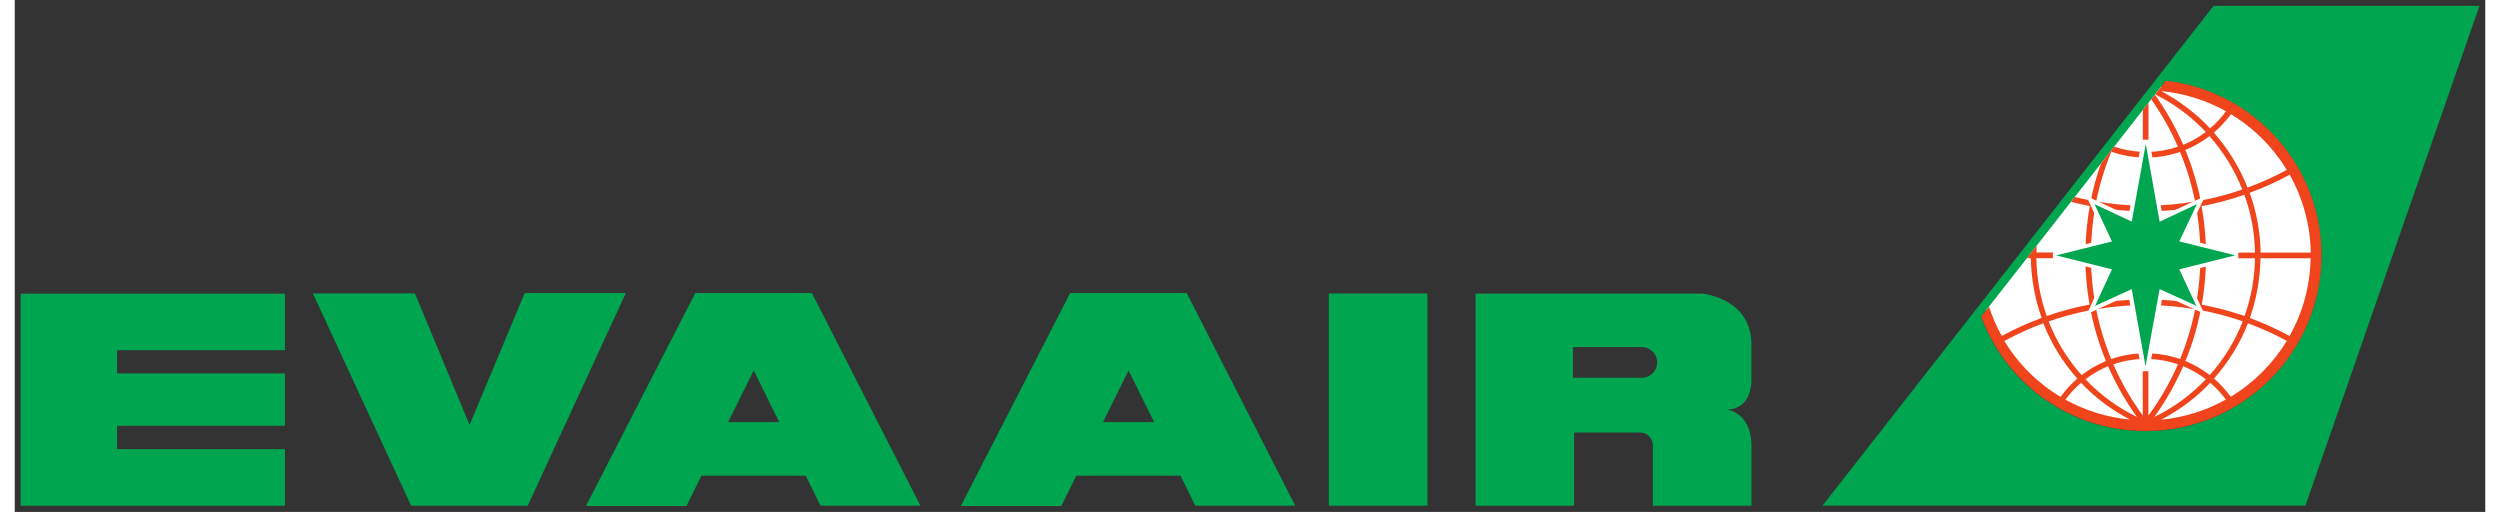 <svg height="143.095" viewBox="0 0 55.438 11.487" width="698.836" xmlns="http://www.w3.org/2000/svg"><rect x="0" y="0" width="55.438" height="11.487" fill="#333333" stroke="none"/><g transform="translate(-99.087 -71.214)"><g fill="#00a64f"><path d="m105.151 79.073v-1.269h-5.931v4.758h5.931v-1.269h-3.768v-.525h3.768v-1.173h-3.768v-.522zm0 0"/><path d="m105.778 77.8h2.29l1.226 2.95 1.236-2.96h2.27l-2.201 4.771h-2.617zm0 0"/><path d="m115.093 80.687.577-1.16.572 1.16zm2.075 1.874h2.242l-2.435-4.771h-2.617l-2.452 4.779h2.253l.338-.681h2.339zm0 0"/><path d="m123.506 80.687.575-1.16.573 1.16zm2.073 1.874h2.242l-2.435-4.771h-2.616l-2.453 4.779h2.256l.336-.681h2.337zm0 0"/><path d="m128.575 77.8h2.212v4.761h-2.212zm0 0"/><path d="m135.597 79.691h-1.545v-.689h1.545c.192 0 .346.154.346.345 0 .192-.154.345-.346.345m1.907.71c.565 0 .553-.634.553-.634v-.825c0-1.043-1.105-1.14-1.105-1.14l-5.085-.001v4.761h2.21v-1.643h1.469c.109 0 .178.037.223.087.08.091.077.219.077.219v1.337h2.213v-1.337c-.001-.766-.555-.824-.555-.824"/></g><path d="m143.281 78.077c.485 1.539 1.924 2.657 3.624 2.657 2.099 0 3.798-1.702 3.798-3.798 0-2.019-1.574-3.67-3.562-3.791zm0 0" fill="#fff"/><path d="m146.904 80.888c-1.662 0-3.12-1.025-3.693-2.566v-.001l4.141-5.292h.001c1.975.225 3.495 1.904 3.495 3.916 0 2.173-1.771 3.943-3.944 3.943m1.524-9.542-8.775 11.214h10.836l3.905-11.214zm0 0" fill="#00a64f"/><path d="m150.135 78.754c-.288-.157-.586-.292-.892-.404.147-.423.232-.874.238-1.341h1.124c-.01.633-.181 1.226-.471 1.745m-1.32 1.363c-.112-.152-.237-.289-.376-.408.325-.365.583-.783.762-1.24.298.11.591.241.872.395-.313.511-.746.944-1.258 1.253m-1.56.514c.416-.218.788-.496 1.1-.827.13.11.247.237.349.376-.437.243-.926.402-1.448.451m.492-1.199c.182.074.353.172.508.292-.325.343-.715.633-1.156.846.258-.358.474-.74.648-1.138m-.781-.163c.229.007.452.047.663.119-.176.404-.398.79-.663 1.152zm-.127 1.268c-.263-.361-.484-.746-.66-1.148.211-.073.433-.113.66-.12zm-1.286-.812c.156-.12.327-.218.507-.294.175.398.39.78.646 1.138-.44-.214-.828-.503-1.153-.845m-.449.459c.103-.141.22-.267.35-.379.311.329.681.608 1.096.824-.517-.047-1.006-.204-1.446-.445m-.496-1.714c.179.458.438.876.761 1.24-.138.121-.265.258-.375.412-.511-.309-.945-.736-1.26-1.255.281-.154.575-.287.874-.397m-.156-1.461h1.098c.003.354.035.7.095 1.04-.327.062-.648.149-.96.258-.145-.408-.226-.845-.233-1.298m1.319-1.149c.353.061.71.094 1.068.098v.925h-1.163c.004-.345.036-.686.095-1.023m.364-1.24c.226.079.463.123.704.13v1.08c-.351-.003-.7-.036-1.045-.094.077-.38.192-.754.34-1.116m1.541.004c.149.358.262.732.338 1.112-.345.058-.696.091-1.047.094v-1.079c.245-.005.485-.05.71-.127m.66-.354c.313.354.564.759.737 1.198-.303.105-.617.189-.934.248-.079-.389-.193-.769-.343-1.136.193-.079.375-.183.54-.31m-1.085-1.01c.525.048 1.018.209 1.457.452-.105.143-.226.273-.358.384-.313-.332-.682-.617-1.098-.836m2.819 1.767c-.282.154-.577.287-.881.397-.178-.452-.434-.868-.755-1.233.142-.121.27-.26.383-.413.513.31.943.739 1.253 1.25m-1.812 1.856c-.003-.353-.039-.701-.098-1.042.325-.062.645-.146.958-.256.149.412.232.85.238 1.298zm-.095 1.167c.059-.34.092-.688.095-1.04h1.098c-.007.453-.088.887-.233 1.295-.314-.107-.635-.193-.96-.255m-.025.124c.32.059.637.145.944.251-.174.445-.426.852-.741 1.206-.167-.13-.35-.236-.546-.316.152-.368.266-.748.343-1.141m-1.173-.116c.351.005.703.037 1.049.095-.077.383-.19.757-.338 1.118-.226-.079-.466-.123-.711-.128zm-.954 1.258c-.196.081-.378.186-.544.316-.316-.356-.568-.762-.741-1.206.307-.106.622-.19.941-.252.079.394.194.774.345 1.142m-.219-1.162c.345-.058.695-.091 1.046-.095v1.083c-.244.007-.484.051-.708.13-.149-.36-.262-.734-.338-1.118m2.339-1.145c-.004.345-.036.688-.094 1.02-.354-.059-.711-.094-1.072-.096v-.923zm-1.166-1.051c.358-.004.718-.037 1.071-.098.058.335.091.678.095 1.023h-1.166zm-1.29 1.051h1.163v.923c-.36.004-.717.039-1.068.098-.061-.333-.092-.675-.095-1.021m4.931-.127h-1.124c-.007-.464-.092-.915-.245-1.341.309-.113.608-.248.897-.405.292.518.463 1.115.473 1.746m-3.254-3.853-.088.112-.07.091-.018.022-.061.077c.431.216.813.502 1.136.845-.157.117-.327.215-.506.288-.171-.393-.383-.77-.637-1.126l-.081.106c.237.336.437.693.598 1.062-.209.072-.433.112-.66.117v-1.1l-.127.161v.937c-.219-.007-.437-.045-.642-.116-.005 0-.3.384-.3.384-.094.27-.171.544-.226.824-.12-.021-.238-.05-.358-.079l-.085.11c.139.036.28.066.42.094-.061.342-.094.689-.097 1.042h-1.1l.006-.152-.218.278h.087c.008.469.092.919.243 1.341-.307.114-.606.248-.894.405-.116-.205-.212-.424-.288-.655l-.087.11-.088.112c.573 1.541 2.031 2.566 3.693 2.566 2.175 0 3.944-1.769 3.944-3.943 0-2.012-1.519-3.692-3.495-3.916" fill="#f0451c"/><path d="m147.291 77.83.93.426-.44-.943 1.202-.296v-.142l-1.202-.3.458-.963-.955.448-.298-1.71h-.17l-.292 1.707-.951-.445.448.966-1.199.298v.139l1.199.291-.434.955.934-.424.292 1.707.165-.001zm0 0" fill="#fff"/><path d="m146.907 74.444.311 1.746.836-.395-.395.836 1.254.313-1.254.313.382.82-.823-.376-.317 1.731-.309-1.731-.823.378.379-.821-1.253-.313 1.253-.313-.391-.836.835.391zm0 0" fill="#00a64f"/></g></svg>